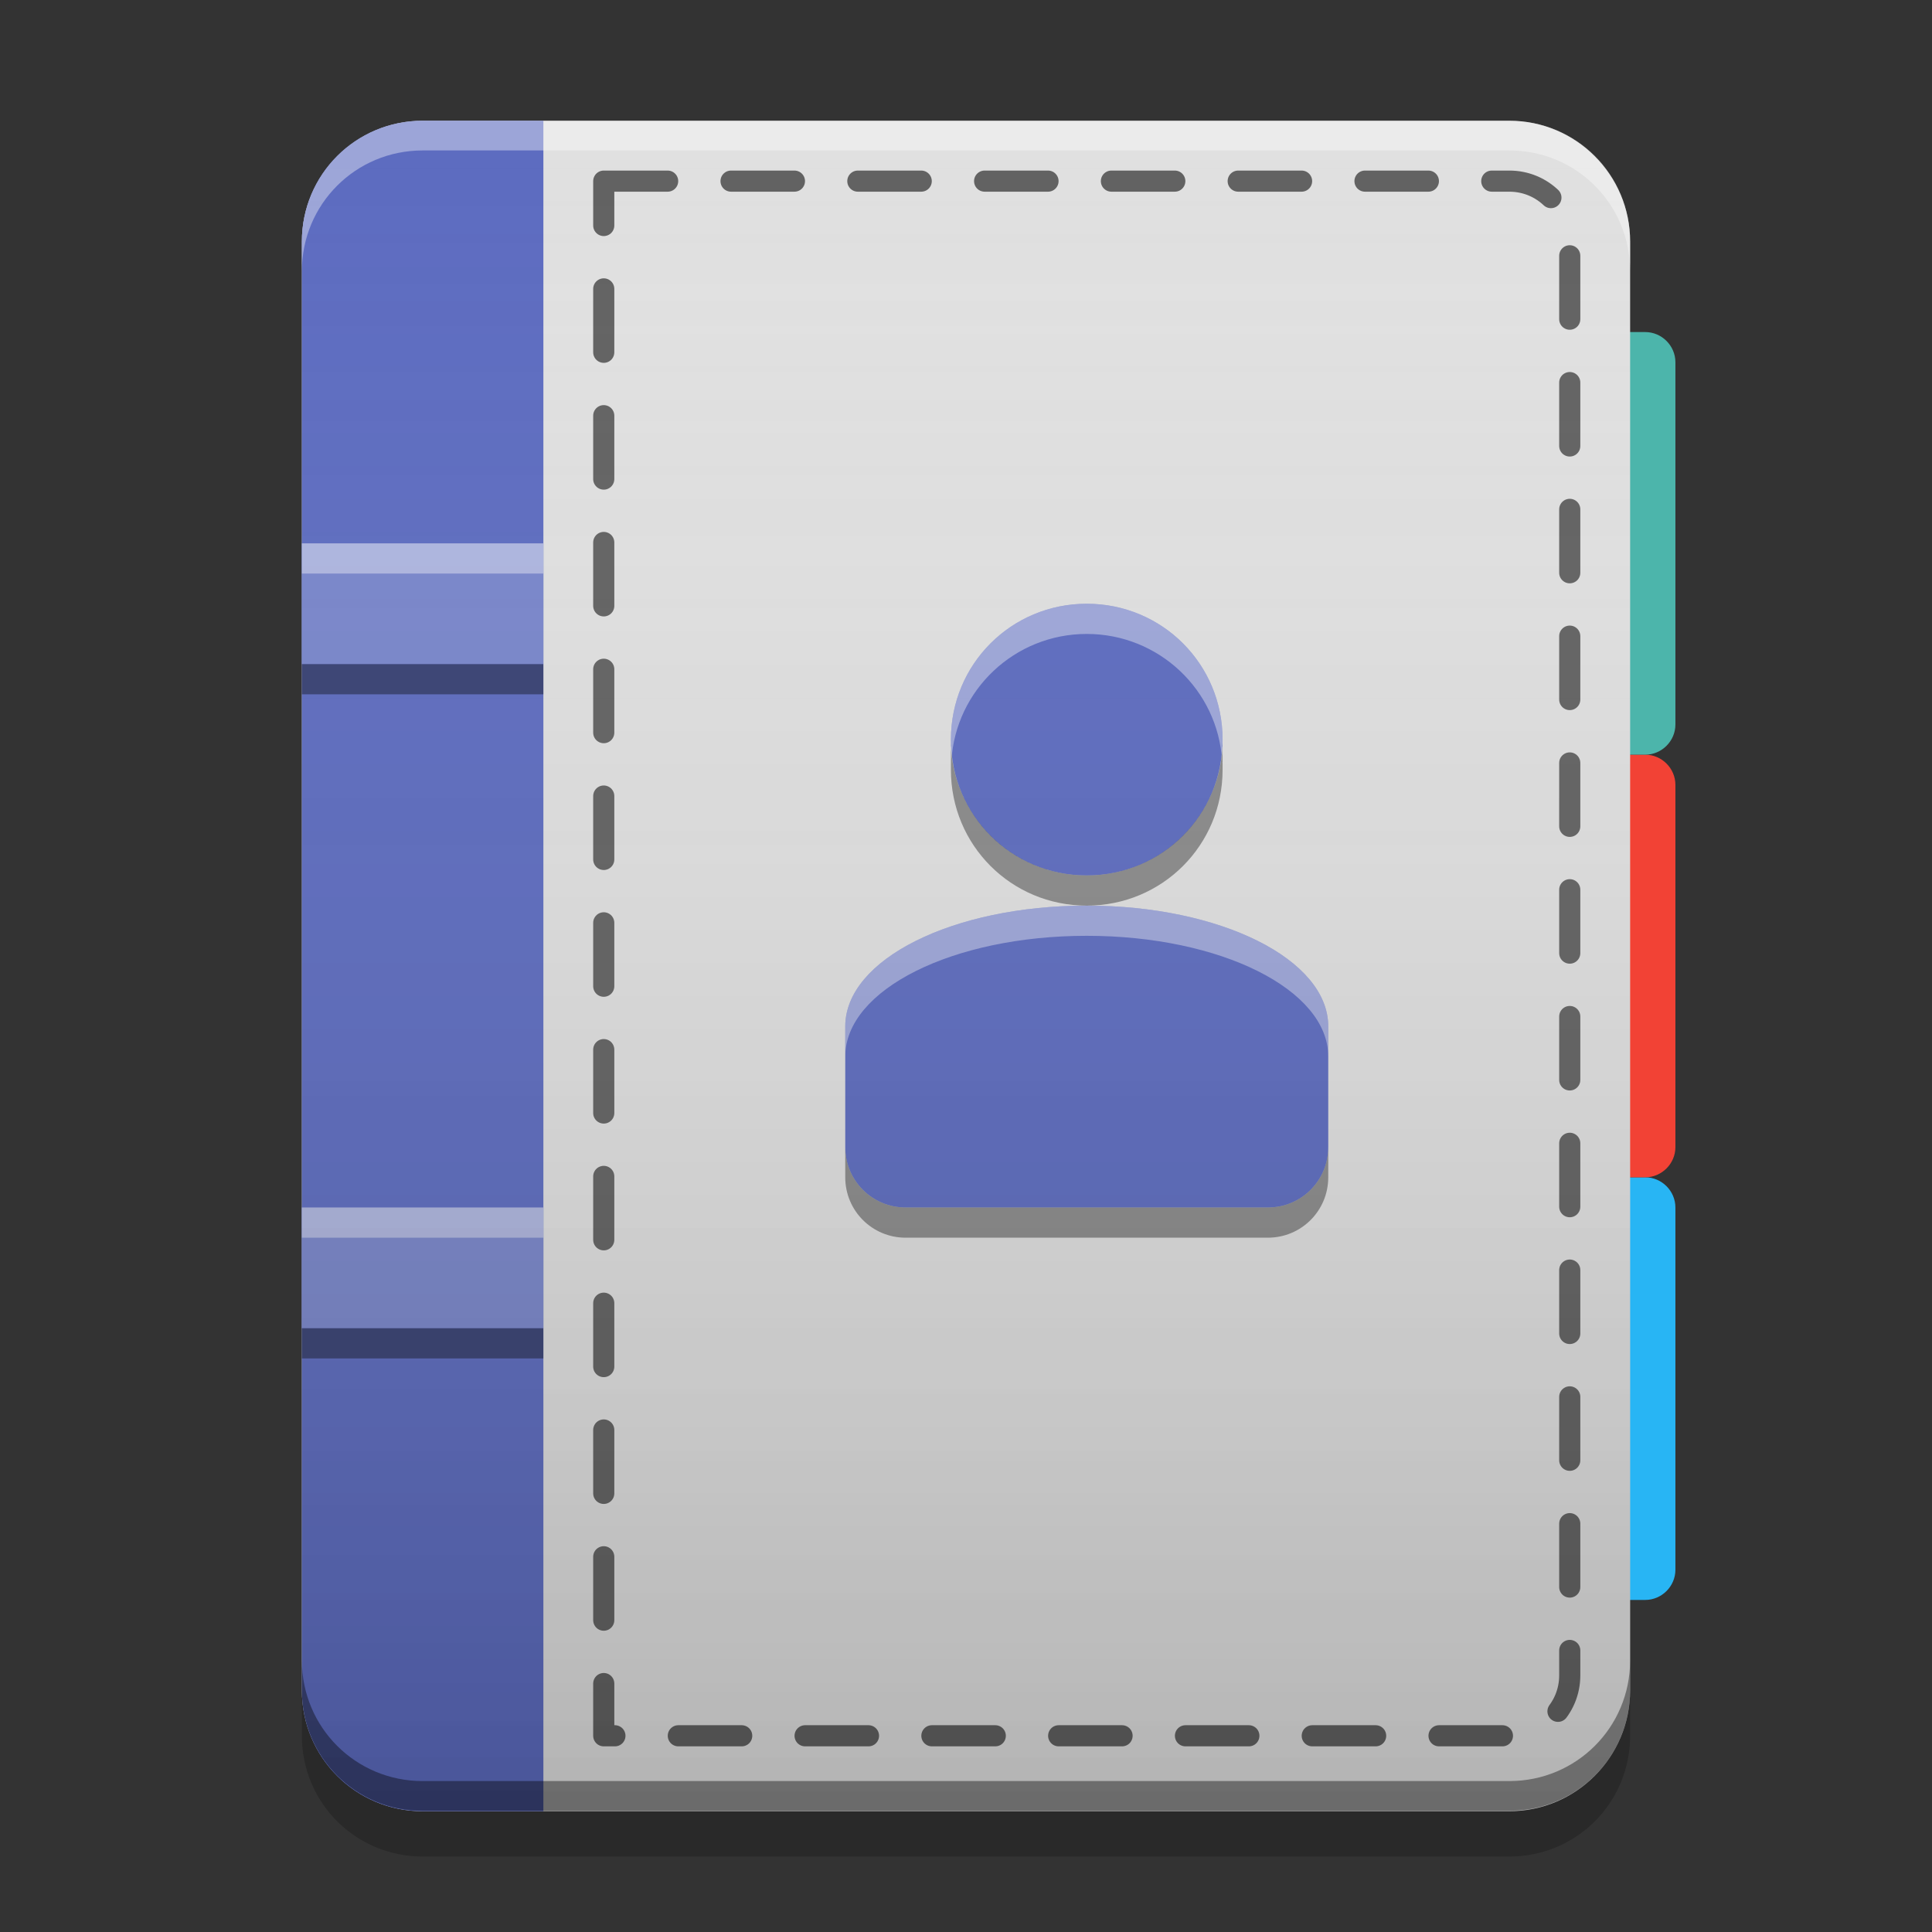 
<svg xmlns="http://www.w3.org/2000/svg" xmlns:xlink="http://www.w3.org/1999/xlink" width="16" height="16" viewBox="0 0 16 16" version="1.1">
<rect x="0" y="0" width="16" height="16" fill="#333333" stroke="none"/>
<defs>
<linearGradient id="linear0" gradientUnits="userSpaceOnUse" x1="8.467" y1="-199.125" x2="8.467" y2="-213.942" gradientTransform="matrix(0.945,0,0,0.945,0,203.15)">
<stop offset="0" style="stop-color:rgb(0%,0%,0%);stop-opacity:0.2;"/>
<stop offset="1" style="stop-color:rgb(100%,100%,100%);stop-opacity:0;"/>
</linearGradient>
</defs>
<g id="surface1">
<path style=" stroke:none;fill-rule:nonzero;fill:rgb(16.078%,71.373%,96.471%);fill-opacity:0.992;" d="M 13.375 9.75 L 13.625 9.75 C 13.762 9.75 13.875 9.863 13.875 10 L 13.875 13 C 13.875 13.137 13.762 13.25 13.625 13.25 L 13.375 13.25 C 13.238 13.25 13.125 13.137 13.125 13 L 13.125 10 C 13.125 9.863 13.238 9.75 13.375 9.75 Z M 13.375 9.75 "/>
<path style=" stroke:none;fill-rule:nonzero;fill:rgb(95.686%,26.275%,21.176%);fill-opacity:0.992;" d="M 13.375 6.25 L 13.625 6.25 C 13.762 6.25 13.875 6.363 13.875 6.5 L 13.875 9.5 C 13.875 9.637 13.762 9.75 13.625 9.75 L 13.375 9.75 C 13.238 9.75 13.125 9.637 13.125 9.5 L 13.125 6.5 C 13.125 6.363 13.238 6.25 13.375 6.25 Z M 13.375 6.25 "/>
<path style=" stroke:none;fill-rule:nonzero;fill:rgb(30.196%,71.373%,67.451%);fill-opacity:0.992;" d="M 13.375 2.75 L 13.625 2.75 C 13.762 2.75 13.875 2.863 13.875 3 L 13.875 6 C 13.875 6.137 13.762 6.25 13.625 6.25 L 13.375 6.25 C 13.238 6.25 13.125 6.137 13.125 6 L 13.125 3 C 13.125 2.863 13.238 2.75 13.375 2.75 Z M 13.375 2.75 "/>
<path style=" stroke:none;fill-rule:nonzero;fill:rgb(87.843%,87.843%,87.843%);fill-opacity:1;" d="M 3.5 1 L 12.5 1 C 13.051 1 13.5 1.449 13.5 2 L 13.5 14 C 13.5 14.551 13.051 15 12.5 15 L 3.5 15 C 2.949 15 2.5 14.551 2.5 14 L 2.5 2 C 2.5 1.449 2.949 1 3.5 1 Z M 3.5 1 "/>
<path style="fill:none;stroke-width:0.7;stroke-linecap:round;stroke-linejoin:round;stroke:rgb(38.039%,38.039%,38.039%);stroke-opacity:1;stroke-dasharray:2.1,2.1;stroke-dashoffset:0.63;stroke-miterlimit:4;" d="M 20 6 L 20 57.5 L 50 57.5 C 51.109 57.5 52 56.609 52 55.5 L 52 8 C 52 6.891 51.109 6 50 6 Z M 20 6 " transform="matrix(0.25,0,0,0.25,0,0)"/>
<path style=" stroke:none;fill-rule:nonzero;fill:rgb(36.078%,41.961%,75.294%);fill-opacity:0.996;" d="M 3.5 1 C 2.945 1 2.5 1.445 2.5 2 L 2.5 14 C 2.5 14.555 2.945 15 3.5 15 L 4.5 15 L 4.5 1 Z M 3.5 1 "/>
<path style=" stroke:none;fill-rule:nonzero;fill:rgb(47.451%,52.549%,79.608%);fill-opacity:1;" d="M 2.5 10 L 4.5 10 L 4.5 11 L 2.5 11 Z M 2.5 10 "/>
<path style=" stroke:none;fill-rule:nonzero;fill:rgb(47.451%,52.549%,79.608%);fill-opacity:0.996;" d="M 2.5 4.5 L 4.5 4.5 L 4.5 5.5 L 2.5 5.5 Z M 2.5 4.5 "/>
<path style=" stroke:none;fill-rule:nonzero;fill:rgb(0.784%,0.784%,0.784%);fill-opacity:0.4;" d="M 3.5 14.996 C 2.945 14.996 2.5 14.551 2.5 13.996 L 2.5 13.75 C 2.5 14.305 2.945 14.75 3.5 14.75 L 12.5 14.75 C 13.055 14.75 13.5 14.305 13.5 13.75 L 13.5 13.996 C 13.5 14.551 13.055 14.996 12.5 14.996 Z M 3.5 14.996 "/>
<path style=" stroke:none;fill-rule:nonzero;fill:rgb(0%,0%,0%);fill-opacity:0.2;" d="M 2.5 14 L 2.5 14.375 C 2.5 14.93 2.945 15.375 3.5 15.375 L 12.5 15.375 C 13.055 15.375 13.5 14.93 13.5 14.375 L 13.5 14 C 13.5 14.555 13.055 15 12.5 15 L 3.5 15 C 2.945 15 2.5 14.555 2.5 14 Z M 2.5 14 "/>
<path style=" stroke:none;fill-rule:nonzero;fill:rgb(0%,0%,0%);fill-opacity:0.4;" d="M 2.5 5.5 L 4.5 5.5 L 4.5 5.75 L 2.5 5.75 Z M 2.5 5.5 "/>
<path style=" stroke:none;fill-rule:nonzero;fill:rgb(99.216%,99.216%,99.216%);fill-opacity:0.4;" d="M 2.5 4.5 L 4.5 4.5 L 4.5 4.75 L 2.5 4.75 Z M 2.5 4.5 "/>
<path style=" stroke:none;fill-rule:nonzero;fill:rgb(0%,0%,0%);fill-opacity:0.4;" d="M 2.5 11 L 4.5 11 L 4.5 11.25 L 2.5 11.25 Z M 2.5 11 "/>
<path style=" stroke:none;fill-rule:nonzero;fill:rgb(99.216%,99.216%,99.216%);fill-opacity:0.4;" d="M 2.5 10 L 4.5 10 L 4.5 10.25 L 2.5 10.25 Z M 2.5 10 "/>
<path style=" stroke:none;fill-rule:nonzero;fill:rgb(99.608%,99.608%,99.608%);fill-opacity:0.4;" d="M 3.5 1 C 2.945 1 2.5 1.445 2.5 2 L 2.5 2.246 C 2.5 1.691 2.945 1.246 3.5 1.246 L 12.5 1.246 C 13.055 1.246 13.5 1.691 13.5 2.246 L 13.5 2 C 13.5 1.445 13.055 1 12.5 1 Z M 3.5 1 "/>
<path style=" stroke:none;fill-rule:nonzero;fill:rgb(36.078%,41.961%,75.294%);fill-opacity:1;" d="M 9 5 C 8.375 5 7.875 5.5 7.875 6.125 C 7.875 6.75 8.375 7.25 9 7.25 C 9.625 7.25 10.125 6.75 10.125 6.125 C 10.125 5.5 9.625 5 9 5 Z M 9 7.5 C 7.891 7.5 7 7.945 7 8.5 L 7 9.5 C 7 9.777 7.223 10 7.5 10 L 10.5 10 C 10.777 10 11 9.777 11 9.5 L 11 8.5 C 11 7.945 10.109 7.5 9 7.5 Z M 9 7.5 "/>
<path style=" stroke:none;fill-rule:nonzero;fill:rgb(100%,100%,100%);fill-opacity:0.4;" d="M 9 5 C 8.375 5 7.875 5.5 7.875 6.125 C 7.875 6.141 7.875 6.156 7.879 6.176 C 7.875 6.199 7.875 6.227 7.875 6.25 C 7.875 6.266 7.875 6.285 7.879 6.301 C 7.914 5.715 8.402 5.25 9 5.25 C 9.598 5.25 10.086 5.715 10.121 6.301 C 10.125 6.285 10.125 6.266 10.125 6.25 C 10.125 6.227 10.125 6.199 10.121 6.176 C 10.125 6.156 10.125 6.141 10.125 6.125 C 10.125 5.5 9.625 5 9 5 Z M 8.801 5.145 C 8.789 5.145 8.781 5.145 8.773 5.148 C 8.781 5.145 8.789 5.145 8.801 5.145 Z M 9.203 5.145 C 9.211 5.145 9.219 5.145 9.227 5.148 C 9.219 5.145 9.211 5.145 9.203 5.145 Z M 8.594 5.199 C 8.582 5.203 8.57 5.207 8.562 5.215 C 8.547 5.219 8.531 5.227 8.52 5.234 C 8.531 5.227 8.547 5.219 8.562 5.215 C 8.57 5.207 8.582 5.203 8.594 5.199 Z M 9.41 5.203 C 9.418 5.203 9.426 5.207 9.434 5.211 C 9.426 5.207 9.418 5.203 9.41 5.203 Z M 9.449 5.219 C 9.461 5.223 9.469 5.227 9.48 5.234 C 9.469 5.227 9.461 5.223 9.449 5.219 Z M 8.449 5.27 C 8.438 5.273 8.43 5.281 8.418 5.285 C 8.43 5.281 8.438 5.273 8.449 5.27 Z M 8.277 5.387 C 8.27 5.395 8.262 5.398 8.258 5.402 C 8.262 5.398 8.27 5.395 8.277 5.387 Z M 9.723 5.387 C 9.73 5.395 9.738 5.398 9.742 5.402 C 9.738 5.398 9.73 5.395 9.723 5.387 Z M 8.039 5.664 C 8.031 5.676 8.027 5.684 8.023 5.691 C 8.027 5.684 8.031 5.676 8.039 5.664 Z M 9.961 5.664 C 9.969 5.676 9.973 5.684 9.977 5.691 C 9.973 5.684 9.969 5.676 9.961 5.664 Z M 7.906 5.996 C 7.902 6.004 7.898 6.012 7.898 6.023 C 7.898 6.012 7.902 6.004 7.906 5.996 Z M 10.094 5.996 C 10.098 6.004 10.102 6.012 10.102 6.023 C 10.102 6.012 10.098 6.004 10.094 5.996 Z M 9 7.5 C 7.891 7.5 7 7.945 7 8.5 L 7 8.75 C 7 8.195 7.891 7.75 9 7.75 C 10.109 7.75 11 8.195 11 8.75 L 11 8.5 C 11 7.945 10.109 7.5 9 7.5 Z M 9 7.5 "/>
<path style=" stroke:none;fill-rule:nonzero;fill:rgb(4.314%,4.314%,4.314%);fill-opacity:0.4;" d="M 7.875 6.188 C 7.875 6.211 7.875 6.23 7.875 6.25 C 7.875 6.273 7.875 6.293 7.875 6.316 C 7.875 6.336 7.875 6.355 7.875 6.375 C 7.875 7 8.375 7.5 9 7.5 C 9.625 7.5 10.125 7 10.125 6.375 C 10.125 6.355 10.125 6.336 10.125 6.316 C 10.121 6.316 10.125 6.312 10.125 6.312 C 10.125 6.293 10.125 6.273 10.125 6.25 C 10.125 6.23 10.125 6.211 10.125 6.188 C 10.09 6.781 9.602 7.25 9 7.25 C 8.398 7.25 7.91 6.781 7.875 6.188 Z M 7 9.5 L 7 9.75 C 7 10.027 7.223 10.25 7.5 10.25 L 10.5 10.25 C 10.777 10.25 11 10.027 11 9.75 L 11 9.5 C 11 9.777 10.777 10 10.5 10 L 7.5 10 C 7.223 10 7 9.777 7 9.5 Z M 7 9.5 "/>
<path style=" stroke:none;fill-rule:nonzero;fill:url(#linear0);" d="M 3.5 1 L 12.5 1 C 13.051 1 13.5 1.449 13.5 2 L 13.5 14 C 13.5 14.551 13.051 15 12.5 15 L 3.5 15 C 2.949 15 2.5 14.551 2.5 14 L 2.5 2 C 2.5 1.449 2.949 1 3.5 1 Z M 3.5 1 "/>
</g>
</svg>
